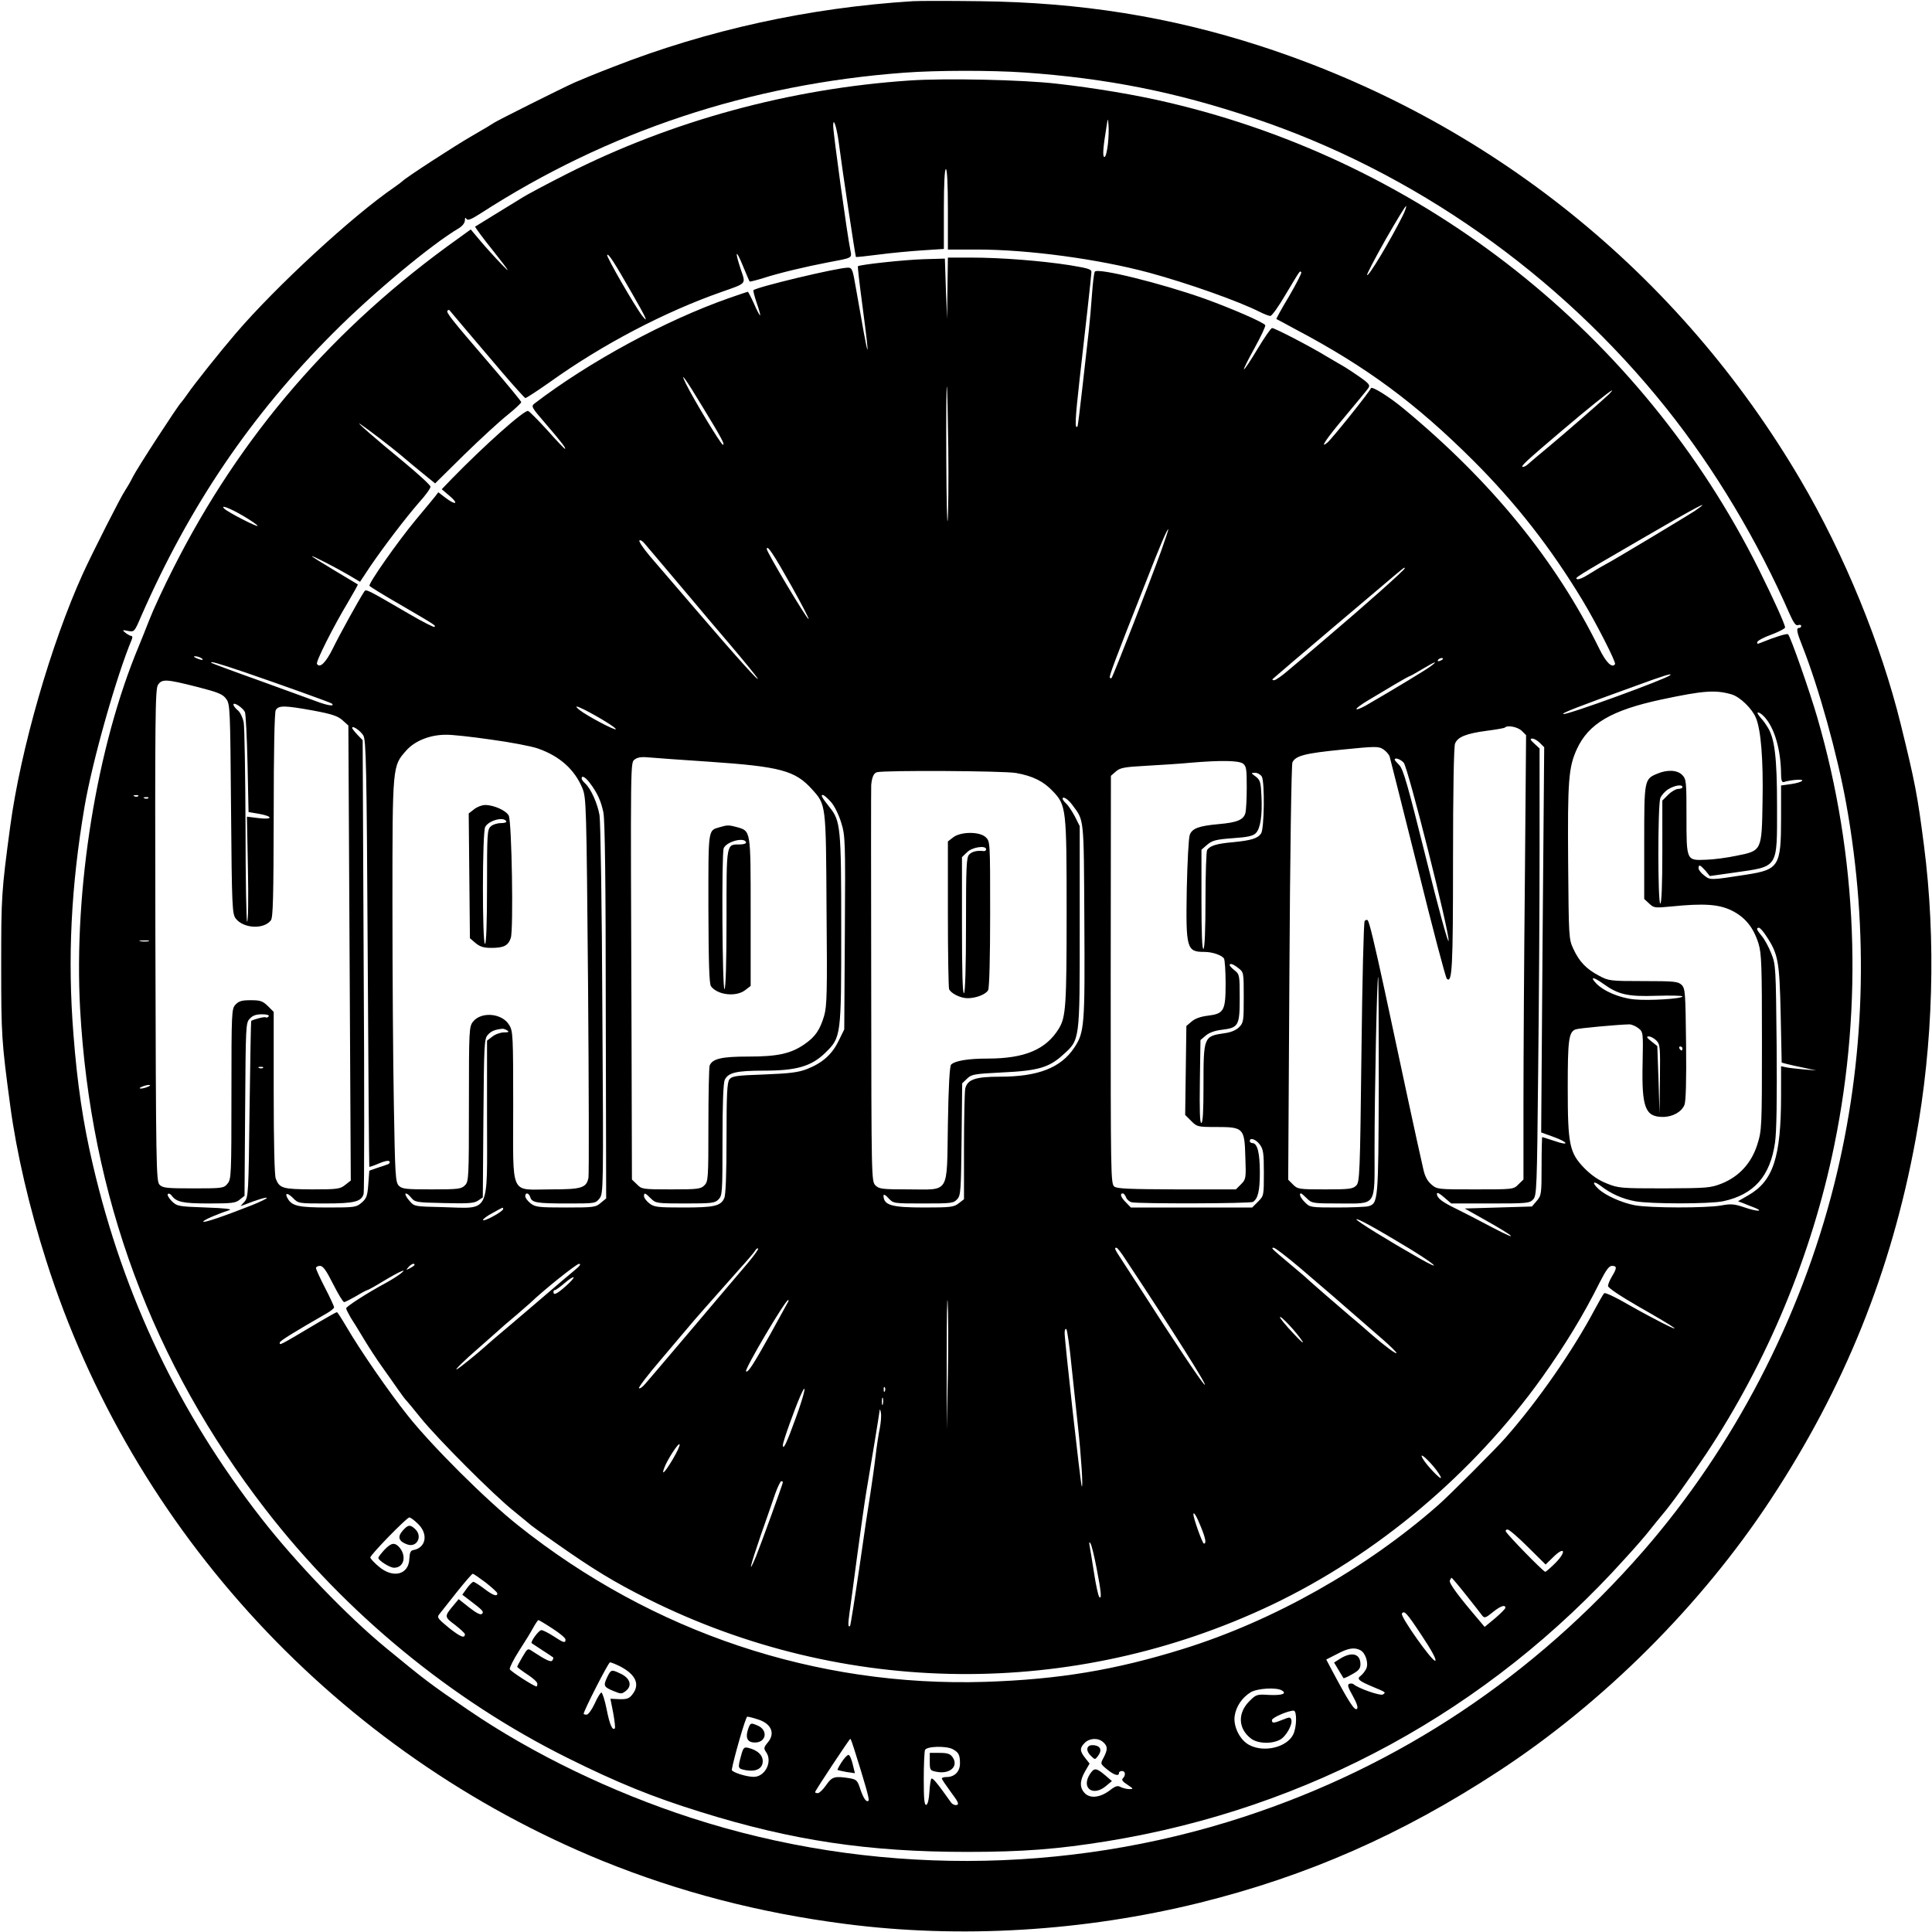 <?xml version="1.0" standalone="no"?>
<!DOCTYPE svg PUBLIC "-//W3C//DTD SVG 20010904//EN"
 "http://www.w3.org/TR/2001/REC-SVG-20010904/DTD/svg10.dtd">
<svg version="1.0" xmlns="http://www.w3.org/2000/svg"
 width="960pt" height="960pt" viewBox="0 0 960 960"
 preserveAspectRatio="xMidYMid meet">
<g transform="translate(0,960) scale(0.1,-0.1)"
fill="#000000" stroke="none">
<path d="M4535 9594 c-514 -32 -1020 -143 -1490 -327 -78 -30 -163 -65 -190
-77 -69 -31 -388 -191 -400 -200 -5 -4 -55 -34 -109 -65 -89 -51 -333 -210
-346 -225 -3 -3 -21 -17 -40 -30 -210 -144 -588 -493 -787 -725 -79 -92 -208
-254 -243 -305 -13 -19 -27 -37 -30 -40 -13 -11 -219 -327 -240 -370 -12 -25
-31 -56 -40 -70 -19 -27 -160 -305 -208 -410 -159 -350 -310 -876 -361 -1255
-44 -328 -45 -349 -45 -695 0 -345 2 -375 45 -695 31 -232 95 -507 179 -770
427 -1344 1450 -2446 2765 -2982 380 -154 778 -258 1206 -313 571 -74 1184
-37 1759 105 536 133 1005 339 1485 653 523 342 1006 824 1351 1347 369 560
602 1137 723 1795 87 472 102 989 41 1460 -32 249 -45 316 -115 600 -98 399
-281 846 -498 1215 -605 1030 -1550 1789 -2686 2157 -449 145 -892 216 -1391
222 -151 2 -302 2 -335 0z m553 -354 c412 -29 754 -97 1138 -226 797 -266
1522 -776 2055 -1444 237 -297 452 -655 613 -1024 19 -42 30 -57 41 -52 8 3
15 1 15 -4 0 -6 -4 -10 -10 -10 -16 0 -12 -21 16 -91 81 -205 174 -539 218
-784 114 -634 94 -1276 -60 -1890 -168 -668 -500 -1306 -947 -1820 -544 -624
-1213 -1070 -1987 -1323 -887 -290 -1859 -292 -2745 -5 -395 128 -789 318
-1108 536 -192 131 -214 148 -412 311 -189 156 -442 418 -616 641 -408 523
-684 1100 -837 1755 -49 208 -78 403 -97 650 -30 378 -12 736 55 1131 38 224
158 648 235 832 4 9 3 17 -2 17 -5 0 -18 7 -29 15 -18 15 -17 16 12 10 31 -6
32 -5 65 72 240 548 545 999 954 1408 196 197 489 441 625 521 18 11 30 27 30
39 0 14 3 16 8 7 6 -9 24 -2 69 27 633 409 1338 643 2108 700 163 12 427 12
593 1z"/>
<path d="M4520 9200 c-596 -40 -1184 -201 -1705 -465 -99 -50 -198 -103 -220
-117 -22 -14 -83 -51 -135 -83 -52 -32 -97 -60 -99 -61 -2 -2 40 -59 94 -126
78 -99 85 -111 38 -62 -32 33 -80 86 -106 117 l-48 57 -62 -45 c-618 -440
-1082 -977 -1416 -1639 -48 -94 -101 -209 -119 -256 -18 -47 -42 -105 -52
-130 -210 -501 -324 -1209 -292 -1802 52 -932 358 -1760 922 -2489 398 -515
923 -947 1500 -1234 247 -123 424 -195 663 -269 455 -142 834 -198 1322 -198
280 0 453 14 695 53 1003 163 1896 650 2575 1405 50 54 106 119 125 144 19 24
47 58 61 75 44 51 133 176 217 301 304 458 525 989 636 1531 145 705 116 1440
-84 2128 -37 128 -133 402 -145 413 -5 6 -65 -13 -139 -43 -13 -6 -17 -4 -14
5 2 7 34 24 71 37 37 14 67 30 67 35 0 15 -57 141 -130 288 -581 1166 -1662
2022 -2932 2320 -159 38 -369 73 -556 94 -170 20 -558 28 -732 16z m985 -317
c-4 -35 -11 -63 -17 -63 -10 0 -8 41 10 150 7 45 7 45 10 10 2 -19 1 -63 -3
-97z m-1337 7 c16 -126 82 -563 85 -567 2 -1 52 4 113 12 60 8 157 17 217 21
l107 7 0 198 c0 126 4 199 10 199 6 0 10 -73 10 -200 l0 -200 145 0 c255 0
602 -47 855 -115 198 -54 445 -142 550 -195 22 -11 45 -20 52 -20 8 0 42 48
77 108 75 125 69 117 77 109 3 -3 -24 -56 -60 -118 -37 -61 -65 -113 -64 -114
2 -1 44 -23 93 -50 356 -188 600 -369 886 -654 214 -214 386 -435 543 -695 67
-111 167 -307 161 -316 -14 -22 -45 8 -79 78 -214 436 -536 831 -971 1191 -71
59 -159 114 -163 102 -5 -16 -194 -252 -216 -270 -42 -35 -6 19 87 129 56 67
108 130 115 140 11 15 7 22 -36 53 -27 19 -63 43 -78 52 -16 9 -58 34 -94 55
-78 48 -256 140 -269 140 -6 0 -38 -47 -73 -105 -34 -57 -64 -102 -67 -100 -2
3 22 50 53 106 31 56 55 107 53 113 -5 13 -166 83 -302 132 -214 76 -532 155
-545 134 -4 -6 -10 -57 -14 -113 -4 -56 -11 -138 -16 -182 -5 -44 -19 -168
-31 -275 -12 -107 -23 -197 -25 -199 -14 -16 -12 33 10 230 29 252 57 504 59
534 2 17 -10 21 -106 37 -141 22 -342 38 -489 38 l-118 0 -2 -152 -2 -153 -6
150 -5 150 -105 -3 c-99 -3 -318 -27 -327 -35 -2 -2 8 -89 22 -193 42 -318 34
-296 -32 84 -16 94 -19 102 -40 102 -51 0 -453 -96 -469 -112 -2 -3 5 -31 16
-63 11 -32 19 -60 17 -62 -2 -1 -16 24 -30 57 -15 33 -29 60 -31 60 -3 0 -44
-14 -93 -31 -319 -112 -696 -317 -967 -524 -18 -14 -15 -19 55 -100 81 -94
104 -125 96 -125 -3 0 -43 42 -88 93 -46 50 -88 93 -95 95 -20 5 -218 -172
-379 -337 l-50 -52 40 -34 c47 -40 29 -47 -22 -8 l-35 27 -16 -21 c-10 -12
-52 -64 -96 -116 -89 -107 -237 -318 -230 -328 2 -4 70 -46 152 -93 180 -105
178 -104 171 -111 -3 -3 -57 24 -120 61 -227 132 -220 128 -230 113 -25 -38
-122 -213 -155 -281 -35 -71 -65 -100 -79 -77 -7 10 81 185 155 308 27 46 49
85 48 87 -2 1 -54 32 -115 69 -62 37 -113 69 -113 71 0 5 119 -56 187 -96 l52
-31 51 77 c72 105 172 236 241 316 33 36 59 72 58 80 0 7 -62 64 -137 126
-134 110 -242 204 -212 185 39 -26 151 -112 200 -153 30 -26 81 -68 113 -94
l59 -48 146 144 c81 79 177 167 215 197 37 30 67 58 67 63 0 4 -72 92 -161
195 -192 223 -214 252 -205 260 3 3 7 4 9 2 5 -7 154 -182 262 -309 59 -69
111 -126 115 -128 4 -1 59 35 123 80 261 187 571 349 854 448 125 44 119 37
94 111 -31 93 -25 105 10 19 17 -41 32 -77 34 -79 2 -1 32 6 67 17 77 25 211
57 321 78 123 23 120 21 113 58 -16 75 -86 584 -86 621 0 48 18 -8 28 -85z
m2802 -362 c-66 -131 -169 -302 -177 -295 -3 3 39 83 92 177 54 94 99 169 102
166 2 -2 -5 -24 -17 -48z m-3827 -390 c68 -118 82 -150 48 -107 -37 48 -179
294 -174 302 6 9 34 -34 126 -195z m347 -558 c97 -159 113 -190 102 -190 -9 0
-144 223 -182 300 -37 74 -6 33 80 -110z m1222 -205 c2 -165 0 -327 -3 -360
-3 -33 -6 104 -7 304 -1 200 0 362 3 360 2 -3 5 -140 7 -304z m3283 266 c-52
-48 -219 -194 -300 -261 -49 -41 -96 -80 -103 -87 -7 -7 -19 -13 -25 -13 -14
1 15 28 188 175 134 114 246 204 255 205 2 0 -4 -8 -15 -19z m429 -578 c-39
-26 -415 -252 -444 -266 -17 -9 -38 -21 -93 -55 -20 -13 -43 -22 -49 -20 -16
6 -19 4 322 202 266 155 356 203 264 139z m-7218 -25 c41 -24 74 -47 74 -51 0
-8 -144 66 -164 84 -26 24 25 5 90 -33z m4564 -175 c-50 -139 -238 -622 -247
-632 -1 -2 -5 -2 -8 1 -6 5 21 77 176 469 75 193 108 269 114 269 2 0 -14 -48
-35 -107z m-2445 -108 c55 -65 116 -137 135 -160 19 -23 94 -112 166 -196 72
-85 134 -161 138 -169 15 -27 -101 101 -292 324 -103 120 -213 248 -244 284
-31 37 -54 71 -51 76 4 5 16 -2 27 -16 12 -14 66 -78 121 -143z m609 -69 c48
-86 86 -159 84 -162 -6 -6 -208 332 -208 348 1 24 34 -26 124 -186z m3046 90
c0 -8 -206 -191 -389 -346 -68 -58 -151 -129 -185 -157 -33 -29 -67 -53 -75
-53 -9 0 -11 3 -5 8 14 14 568 483 611 519 40 33 43 36 43 29z m-5980 -446
c18 -12 2 -12 -25 0 -13 6 -15 9 -5 9 8 0 22 -4 30 -9z m6170 -4 c0 -2 -7 -7
-16 -10 -8 -3 -12 -2 -9 4 6 10 25 14 25 6z m-5958 -65 c181 -62 432 -152 437
-157 15 -14 -14 -11 -60 5 -30 11 -162 59 -294 107 -132 47 -242 88 -244 90
-12 11 31 -1 161 -45z m5898 29 c-22 -17 -172 -108 -322 -195 -27 -15 -48 -23
-48 -18 0 5 26 24 58 43 31 19 90 53 129 77 40 24 75 43 77 43 3 0 31 16 63
35 65 39 81 44 43 15z m1189 -45 c-20 -19 -513 -199 -531 -193 -11 4 72 36
357 139 150 55 185 65 174 54z m-7320 -58 c105 -27 128 -36 145 -60 19 -26 20
-44 24 -547 4 -495 6 -522 24 -545 39 -49 139 -54 174 -8 11 15 13 118 14 521
0 327 4 510 10 523 14 25 44 24 188 -2 91 -17 121 -27 144 -48 l29 -26 6
-1131 6 -1130 -28 -22 c-25 -20 -38 -22 -164 -22 -147 1 -162 5 -181 54 -6 17
-10 175 -10 427 l0 401 -29 29 c-26 25 -37 29 -85 29 -44 0 -59 -4 -76 -22
-19 -21 -20 -33 -20 -444 0 -400 -1 -423 -19 -445 -19 -23 -24 -24 -170 -24
-131 0 -153 2 -168 18 -17 17 -18 82 -21 1239 -2 1084 -1 1224 13 1245 20 30
40 29 194 -10z m7627 -38 c41 -13 100 -70 119 -116 25 -59 37 -207 33 -415 -4
-246 -3 -245 -129 -270 -46 -10 -115 -19 -152 -20 -98 -4 -97 -6 -97 217 0
169 -1 183 -20 203 -24 26 -74 29 -124 8 -66 -27 -66 -30 -66 -341 l0 -282 25
-23 c23 -22 28 -22 112 -14 159 16 233 11 297 -20 67 -33 109 -84 134 -165 15
-49 17 -107 17 -491 0 -424 -1 -437 -23 -507 -29 -92 -90 -159 -177 -194 -57
-22 -72 -23 -285 -24 -214 0 -228 1 -285 24 -41 16 -76 40 -111 75 -76 78 -84
117 -84 404 0 235 5 274 39 287 14 6 214 24 267 25 12 0 32 -9 45 -19 24 -19
24 -22 21 -174 -5 -221 13 -267 101 -267 48 0 93 25 107 60 7 17 10 119 8 301
-3 256 -4 277 -22 295 -18 17 -35 19 -190 19 -166 0 -173 1 -221 27 -63 33
-98 70 -127 133 -23 49 -23 58 -26 430 -3 406 2 472 43 562 58 127 172 194
420 247 211 45 270 49 351 25z m-7389 -87 c4 -9 10 -125 13 -257 l5 -240 53
-9 c71 -13 68 -30 -4 -21 l-57 7 5 -261 c3 -144 1 -261 -4 -261 -4 0 -8 213
-8 473 -1 259 -5 492 -9 517 -5 25 -18 52 -30 61 -12 10 -21 22 -21 28 0 15
46 -15 57 -37z m1686 12 c71 -36 157 -89 157 -97 0 -10 -140 64 -179 94 -29
23 -20 24 22 3z m5864 -36 c51 -55 82 -164 83 -285 0 -29 4 -41 13 -39 35 11
98 16 92 7 -3 -6 -28 -13 -55 -17 l-50 -7 0 -164 c0 -237 -11 -254 -172 -279
-180 -28 -180 -28 -210 -4 -16 12 -28 28 -28 36 0 20 8 17 34 -12 l22 -27 120
17 c224 32 214 17 214 333 0 240 -12 335 -47 390 -9 15 -20 30 -23 33 -3 3
-11 13 -19 23 -20 25 2 21 26 -5z m-6962 -92 c14 -21 17 -152 22 -1082 3 -583
7 -1060 8 -1062 1 -1 23 6 48 17 28 12 49 16 52 10 4 -5 0 -11 -7 -14 -7 -3
-31 -11 -53 -18 l-40 -14 -5 -67 c-4 -59 -9 -71 -33 -92 -27 -23 -35 -24 -167
-24 -144 0 -177 7 -199 42 -19 31 -4 34 25 5 26 -27 29 -27 160 -27 146 0 181
9 191 49 3 13 4 526 0 1139 l-5 1114 -26 27 c-14 15 -26 30 -26 34 0 14 40
-13 55 -37z m5757 22 l21 -21 -6 -720 c-4 -396 -7 -893 -7 -1104 l0 -384 -25
-24 c-24 -25 -26 -25 -214 -25 -186 0 -190 0 -218 24 -21 18 -33 41 -41 78
-35 153 -99 453 -192 888 -51 235 -76 339 -84 347 -3 4 -10 2 -15 -3 -5 -5
-12 -299 -16 -653 -7 -609 -9 -645 -26 -662 -17 -17 -36 -19 -154 -19 -130 0
-137 1 -160 24 l-24 24 6 1029 c3 571 10 1036 15 1045 16 33 63 45 245 63 168
17 183 17 206 2 14 -9 28 -25 32 -36 3 -10 66 -261 140 -556 73 -296 138 -542
144 -548 27 -27 31 56 31 593 0 339 4 559 10 575 13 33 54 50 159 64 46 6 87
13 89 16 13 13 64 3 84 -17z m-5122 -43 c96 -13 201 -33 232 -44 109 -38 183
-104 222 -198 19 -47 20 -76 28 -978 4 -511 5 -942 2 -957 -10 -51 -34 -58
-189 -58 -204 0 -185 -43 -185 413 0 351 -1 374 -20 404 -35 59 -139 68 -180
16 -19 -25 -20 -40 -20 -409 0 -371 -1 -385 -20 -404 -18 -18 -33 -20 -165
-20 -127 0 -147 2 -163 18 -17 17 -19 49 -25 403 -4 211 -7 661 -7 1000 0 688
0 682 68 759 43 49 119 79 197 79 28 1 129 -10 225 -24z m5211 -16 l22 -22 -8
-957 -7 -957 61 -22 c77 -28 81 -47 4 -20 -31 10 -58 19 -60 19 -1 0 -3 -65
-3 -144 0 -139 -1 -146 -24 -173 l-24 -28 -167 -5 -167 -5 103 -58 c150 -84
175 -110 34 -36 -66 35 -147 77 -180 93 -69 33 -95 53 -95 74 0 9 12 3 35 -17
l36 -31 194 0 c182 0 195 1 213 20 18 19 19 53 25 637 4 339 7 839 7 1110 l0
494 -26 24 c-21 19 -23 25 -10 25 9 0 26 -10 37 -21z m-4126 -94 c352 -24 426
-44 509 -136 71 -79 70 -69 73 -597 4 -416 2 -481 -12 -530 -21 -70 -44 -104
-98 -141 -68 -47 -134 -61 -279 -61 -134 0 -178 -11 -192 -45 -3 -9 -6 -142
-6 -296 0 -266 -1 -280 -20 -299 -18 -18 -33 -20 -165 -20 -142 0 -147 1 -170
25 l-25 24 -2 733 c-5 1387 -6 1337 17 1355 15 11 35 13 75 9 30 -3 163 -12
295 -21z m3450 -5 c21 -23 227 -840 223 -885 -2 -16 -52 166 -112 410 -90 360
-113 443 -133 463 -12 12 -23 25 -23 27 0 13 29 3 45 -15z m-799 -4 c17 -13
19 -27 19 -118 0 -57 -3 -115 -7 -129 -10 -33 -41 -46 -133 -54 -98 -9 -131
-21 -143 -53 -6 -15 -12 -136 -15 -268 -5 -299 -1 -314 88 -314 39 0 86 -16
97 -33 4 -7 8 -62 8 -123 0 -137 -8 -151 -89 -161 -34 -4 -63 -14 -80 -29
l-26 -22 -3 -221 -3 -221 30 -30 c29 -29 32 -30 124 -30 136 0 141 -5 145
-149 4 -107 3 -111 -22 -136 l-25 -25 -293 0 c-233 1 -297 3 -311 14 -18 14
-18 58 -18 1028 l1 1013 24 21 c21 19 42 23 153 29 70 4 169 10 218 15 154 13
239 11 261 -4z m-1127 -47 c83 -15 136 -41 183 -91 66 -70 68 -84 68 -600 0
-466 -4 -521 -38 -578 -64 -105 -170 -150 -355 -150 -97 0 -162 -11 -181 -30
-7 -7 -13 -104 -16 -296 -6 -354 12 -324 -196 -324 -131 0 -146 2 -164 20 -20
20 -20 34 -21 998 -1 537 -1 984 0 992 4 40 13 59 29 63 38 10 628 7 691 -4z
m1221 -18 c15 -29 12 -262 -4 -283 -18 -25 -50 -34 -141 -43 -79 -7 -113 -17
-127 -39 -4 -6 -8 -118 -8 -248 0 -147 -4 -239 -10 -243 -7 -4 -10 80 -10 244
l0 249 29 25 c25 21 44 26 126 32 74 5 101 11 115 25 23 23 33 88 28 186 -3
66 -6 78 -28 95 -25 18 -25 19 -3 19 12 0 27 -9 33 -19z m-3338 -33 c36 -48
54 -87 66 -144 8 -34 12 -359 12 -985 l2 -934 -27 -22 c-25 -22 -35 -23 -174
-23 -135 0 -151 2 -175 21 -14 11 -26 27 -26 35 0 21 18 17 25 -5 8 -27 32
-31 187 -31 134 0 137 0 157 25 19 26 20 37 14 938 -2 502 -9 936 -14 966 -10
59 -43 132 -71 158 -10 9 -18 20 -18 25 0 17 19 7 42 -24z m5428 -19 c0 -5 -9
-9 -21 -9 -11 0 -34 -13 -50 -29 l-29 -29 0 -256 c0 -164 -4 -256 -10 -256
-13 0 -13 490 0 524 5 14 23 34 39 44 32 20 71 26 71 11z m-7673 -45 c-3 -3
-12 -4 -19 -1 -8 3 -5 6 6 6 11 1 17 -2 13 -5z m3442 -29 c18 -20 39 -64 51
-103 20 -65 21 -87 18 -548 l-3 -479 -28 -57 c-33 -68 -81 -110 -157 -140 -44
-17 -86 -22 -213 -27 -141 -5 -160 -8 -173 -25 -11 -16 -14 -73 -14 -292 0
-179 -4 -281 -11 -297 -18 -40 -50 -47 -203 -47 -130 0 -146 2 -170 21 -14 11
-26 27 -26 35 0 19 5 18 34 -11 24 -24 29 -25 171 -25 132 0 147 2 165 20 19
19 20 33 20 295 0 183 4 282 11 299 17 36 57 46 194 46 162 0 236 21 305 88
80 78 80 80 80 616 0 505 -3 537 -58 605 -38 48 -45 61 -34 61 6 0 24 -16 41
-35z m-3392 19 c-3 -3 -12 -4 -19 -1 -8 3 -5 6 6 6 11 1 17 -2 13 -5z m4590
-32 c61 -82 58 -54 61 -576 3 -524 1 -556 -51 -633 -66 -99 -180 -143 -367
-143 -124 0 -164 -14 -174 -60 -3 -18 -6 -149 -6 -291 l0 -258 -26 -20 c-24
-19 -40 -21 -171 -21 -163 0 -202 11 -203 59 0 8 10 4 25 -13 24 -26 25 -26
173 -26 139 0 150 1 168 21 18 19 19 42 22 299 l3 277 25 24 c22 21 36 23 172
30 177 8 234 24 302 86 87 78 85 64 85 638 l0 500 -24 48 c-14 26 -33 55 -43
64 -10 9 -18 20 -18 24 0 15 27 -2 47 -29z m3448 -651 c61 -91 67 -126 73
-389 l5 -242 26 -7 c14 -4 53 -12 86 -19 l60 -13 -60 5 c-33 3 -72 7 -87 10
l-28 6 0 -144 c0 -309 -39 -427 -164 -498 l-50 -29 27 -10 c15 -6 39 -16 53
-21 53 -21 15 -21 -46 0 -53 18 -69 19 -118 10 -73 -13 -352 -13 -428 1 -64
12 -146 48 -181 81 -35 32 -27 44 10 16 52 -40 108 -65 172 -77 77 -14 369
-14 437 0 153 33 234 124 258 292 8 58 10 209 8 483 -4 388 -4 401 -27 457
-12 31 -33 70 -47 86 -26 31 -29 41 -14 41 5 0 21 -17 35 -39z m-8037 -28
c-10 -2 -28 -2 -40 0 -13 2 -5 4 17 4 22 1 32 -1 23 -4z m5416 -134 c26 -20
26 -22 26 -145 0 -117 -1 -126 -23 -148 -15 -15 -41 -26 -73 -30 -103 -15
-104 -17 -104 -262 0 -125 -3 -184 -11 -184 -7 0 -9 64 -7 206 l3 206 26 22
c17 15 46 25 79 29 84 10 90 20 90 158 0 113 -1 118 -25 137 -14 11 -25 23
-25 26 0 12 18 6 44 -15z m697 -585 c-2 -577 -3 -584 -53 -598 -13 -3 -83 -6
-156 -6 -128 0 -134 1 -157 25 -22 21 -33 45 -20 45 2 0 15 -11 29 -25 24 -24
29 -25 161 -25 188 0 175 -19 175 263 0 288 12 868 18 863 2 -3 3 -246 3 -542z
m1115 508 c75 -54 122 -65 265 -60 71 2 129 1 129 -3 0 -12 -167 -22 -239 -15
-73 7 -154 41 -191 81 -31 33 -13 32 36 -3z m-6631 -162 c-4 -6 -10 -8 -15 -5
-6 4 -60 -10 -72 -18 -1 -1 -5 -198 -8 -438 -5 -419 -6 -438 -25 -460 l-20
-22 20 7 c61 24 107 38 111 34 2 -3 -33 -20 -78 -38 -142 -56 -238 -88 -238
-80 0 7 66 36 130 57 16 5 -24 10 -117 13 -139 5 -143 6 -170 32 -15 15 -23
31 -19 35 4 4 13 1 19 -8 24 -32 55 -39 185 -39 113 0 133 2 153 19 l24 19 3
430 c3 414 3 430 23 450 14 16 32 22 60 22 25 0 38 -4 34 -10z m1185 -70 c11
-7 8 -10 -16 -10 -17 0 -43 -9 -58 -21 l-26 -20 0 -390 c0 -483 20 -443 -225
-437 -136 3 -137 3 -161 32 -14 15 -22 31 -19 35 4 3 16 -5 27 -19 20 -24 24
-25 165 -28 118 -3 149 -1 168 12 l24 16 3 394 c3 367 4 395 22 414 16 18 34
26 71 30 6 1 17 -3 25 -8z m5710 -50 c19 -19 20 -32 18 -192 l-2 -173 -5 168
-6 169 -30 24 c-23 18 -26 24 -12 24 9 0 26 -9 37 -20z m130 -40 c0 -5 -2 -10
-4 -10 -3 0 -8 5 -11 10 -3 6 -1 10 4 10 6 0 11 -4 11 -10z m-7053 -96 c-3 -3
-12 -4 -19 -1 -8 3 -5 6 6 6 11 1 17 -2 13 -5z m-572 -94 c-11 -5 -27 -9 -35
-9 -9 0 -8 4 5 9 11 5 27 9 35 9 9 0 8 -4 -5 -9z m5524 -286 c18 -24 21 -41
21 -141 0 -113 0 -115 -29 -144 l-29 -29 -302 0 -301 0 -24 25 c-26 25 -32 45
-16 45 5 0 12 -9 16 -19 3 -10 16 -22 28 -25 32 -8 590 -7 603 2 25 16 34 56
34 146 0 97 -12 146 -37 146 -7 0 -13 5 -13 10 0 19 29 10 49 -16z m-3759
-322 c0 -5 -22 -21 -50 -36 -27 -15 -50 -23 -50 -18 0 5 21 21 48 35 54 30 52
30 52 19z m4508 -199 c130 -80 162 -112 44 -45 -153 87 -312 185 -312 193 0 9
98 -45 268 -148z m-3293 -70 c-115 -135 -136 -160 -262 -309 -194 -229 -216
-254 -245 -288 -14 -17 -29 -28 -33 -24 -4 3 42 64 102 134 59 70 121 143 138
163 29 36 126 145 260 296 39 43 74 84 78 92 5 8 11 12 14 9 3 -3 -21 -36 -52
-73z m1881 14 c227 -342 413 -637 389 -617 -16 13 -164 235 -309 462 -33 51
-77 119 -98 151 -40 61 -43 67 -30 67 4 0 26 -28 48 -63z m866 -39 c107 -91
188 -161 415 -359 34 -30 62 -58 62 -62 1 -9 -61 37 -124 92 -23 20 -67 59
-100 86 -58 49 -225 194 -235 205 -3 3 -34 29 -70 59 -94 79 -96 81 -81 81 7
0 67 -46 133 -102z m-4402 17 c0 -2 -10 -10 -22 -16 -21 -11 -22 -11 -9 4 13
16 31 23 31 12z m795 -27 c-22 -18 -87 -73 -145 -123 -58 -50 -143 -122 -190
-162 -47 -39 -94 -80 -105 -90 -43 -39 -131 -110 -145 -117 -16 -8 40 47 105
103 22 19 60 53 85 75 25 23 72 64 105 91 32 28 63 55 69 60 65 63 230 195
243 195 12 0 4 -11 -22 -32z m-1200 -68 c25 -49 49 -90 55 -90 5 0 32 14 60
30 28 17 53 30 56 30 3 0 38 19 77 43 83 50 127 69 87 38 -14 -11 -47 -32 -75
-47 -89 -48 -195 -116 -195 -125 0 -5 11 -26 23 -47 13 -20 43 -68 66 -107 23
-38 63 -100 89 -136 26 -36 62 -88 81 -115 19 -27 37 -51 41 -54 3 -3 35 -41
70 -85 84 -104 363 -384 465 -465 44 -36 82 -67 85 -70 3 -3 57 -42 120 -86
189 -133 293 -196 459 -279 975 -487 2113 -498 3099 -30 523 249 1002 652
1344 1130 116 163 205 309 287 473 31 61 46 82 61 82 25 0 25 -11 0 -52 -11
-18 -20 -40 -20 -48 0 -9 61 -50 153 -103 85 -48 162 -94 173 -103 31 -24
-101 43 -224 113 -63 37 -117 62 -121 57 -5 -5 -25 -40 -46 -79 -111 -209
-284 -457 -445 -640 -45 -52 -283 -290 -335 -335 -357 -314 -818 -574 -1265
-713 -337 -105 -618 -152 -985 -164 -841 -26 -1652 245 -2320 777 -158 125
-429 395 -548 545 -96 120 -239 328 -306 443 -23 39 -44 72 -47 72 -3 0 -41
-21 -85 -47 -207 -123 -199 -119 -199 -104 0 8 73 53 235 146 19 11 35 24 35
29 0 5 -20 49 -45 97 -25 48 -45 93 -45 98 0 6 9 11 20 11 15 0 31 -22 65 -90z
m1156 -11 c-44 -39 -61 -47 -61 -29 0 6 3 10 8 10 4 0 25 15 47 34 22 19 42
32 45 29 3 -3 -15 -23 -39 -44z m1899 -439 l-6 -275 0 360 c0 198 2 322 5 275
3 -47 4 -209 1 -360z m-793 363 c-2 -5 -42 -75 -87 -158 -87 -156 -114 -198
-123 -189 -9 9 195 354 209 354 3 0 3 -3 1 -7z m2554 -197 c11 -17 -9 0 -45
39 -36 38 -66 74 -66 80 1 12 82 -74 111 -119z m-1147 -121 c10 -93 24 -228
32 -300 16 -147 27 -315 19 -300 -6 12 -85 722 -85 762 0 16 4 23 9 18 4 -6
16 -86 25 -180z m-927 -127 c-3 -8 -6 -5 -6 6 -1 11 2 17 5 13 3 -3 4 -12 1
-19z m-443 -134 c-45 -125 -64 -164 -64 -134 0 16 58 178 87 244 36 82 22 12
-23 -110z m433 69 c-3 -10 -5 -4 -5 12 0 17 2 24 5 18 2 -7 2 -21 0 -30z m-15
-118 c-6 -27 -16 -93 -22 -145 -6 -52 -18 -133 -25 -180 -8 -47 -33 -213 -55
-370 -23 -157 -44 -287 -46 -289 -10 -10 -11 8 -3 64 5 33 22 164 39 290 17
127 37 268 45 315 21 121 65 390 66 403 1 7 4 1 6 -13 3 -14 0 -47 -5 -75z
m-1028 -154 c-40 -68 -60 -87 -43 -44 15 41 72 128 76 116 2 -6 -13 -38 -33
-72z m3780 -39 c20 -24 36 -49 36 -55 -1 -12 -73 64 -91 96 -18 32 14 7 55
-41z m-3234 -77 c0 -8 -110 -311 -134 -370 -41 -98 -29 -48 24 106 28 79 60
172 72 207 12 34 26 62 30 62 4 0 8 -2 8 -5z m2078 -224 c23 -57 27 -81 14
-81 -7 0 -52 125 -52 145 0 18 17 -11 38 -64z m-3891 17 c52 -50 40 -118 -22
-130 -15 -2 -19 -12 -21 -42 -2 -81 -81 -101 -152 -40 -23 19 -42 40 -42 45 0
13 181 199 194 199 5 0 25 -14 43 -32z m5515 -115 l88 -87 39 38 c56 55 66 27
10 -30 -24 -24 -47 -44 -51 -44 -9 0 -191 186 -196 201 -2 5 2 9 9 9 8 0 53
-39 101 -87z m-2143 -106 c23 -116 26 -157 13 -142 -5 6 -17 60 -26 120 -10
61 -19 121 -22 135 -3 19 -2 21 5 10 5 -8 19 -64 30 -123z m-3035 -71 c31 -25
57 -48 57 -53 1 -18 -21 -11 -64 22 -25 19 -50 35 -55 35 -4 0 -19 -14 -32
-32 l-23 -32 33 -25 c71 -54 75 -59 65 -70 -7 -7 -27 3 -63 31 l-53 42 -25
-30 c-47 -56 -47 -58 7 -98 27 -21 49 -42 49 -46 0 -23 -22 -14 -79 31 -55 45
-61 53 -49 67 8 10 47 59 87 110 40 50 76 92 80 92 4 0 33 -20 65 -44z m4872
-63 c38 -48 74 -93 80 -102 10 -12 17 -10 50 17 38 31 64 41 64 23 0 -5 -23
-28 -51 -52 l-52 -43 -26 31 c-101 118 -152 186 -147 199 3 8 7 14 9 14 2 0
35 -39 73 -87z m-222 -199 c50 -75 74 -120 68 -126 -11 -11 -175 220 -166 234
11 18 24 4 98 -108z m-4319 34 c36 -23 65 -47 65 -55 0 -19 -10 -16 -60 17
-25 16 -52 30 -60 30 -13 0 -56 -59 -48 -65 2 -1 26 -17 53 -35 28 -18 52 -34
54 -36 1 -1 0 -8 -4 -14 -7 -11 -29 -1 -98 44 -25 17 -25 17 -51 -27 -14 -24
-26 -46 -26 -49 0 -3 23 -20 50 -38 28 -18 50 -38 50 -46 0 -8 -2 -14 -4 -14
-12 0 -129 75 -133 86 -2 7 18 47 46 91 28 43 60 95 71 116 11 20 23 37 25 37
3 0 35 -19 70 -42z m4015 -108 c26 -14 42 -67 28 -93 -6 -12 -18 -27 -27 -34
-21 -15 -10 -25 59 -54 67 -28 68 -28 51 -39 -13 -7 -121 30 -145 51 -5 4 -14
5 -22 2 -10 -4 -6 -18 18 -60 20 -36 27 -58 21 -64 -12 -12 -41 34 -132 205
l-21 40 53 27 c56 30 87 35 117 19z m-3679 -80 c79 -41 101 -91 60 -141 -15
-19 -27 -23 -63 -22 l-45 2 14 -71 c7 -39 11 -74 8 -76 -12 -13 -26 19 -41 96
-9 45 -21 82 -26 82 -4 0 -20 -25 -33 -55 -14 -30 -32 -55 -40 -55 -8 0 -15 2
-15 4 0 15 123 256 131 256 5 0 28 -9 50 -20z m3289 -120 c26 -16 0 -25 -65
-22 -60 4 -64 2 -97 -31 -59 -59 -56 -136 7 -185 33 -26 102 -29 144 -7 31 15
66 78 57 101 -5 13 -10 12 -42 -1 -45 -18 -54 -19 -54 -2 0 12 80 47 108 47
17 0 16 -84 -3 -120 -32 -62 -142 -89 -215 -52 -48 23 -83 93 -75 146 7 47 37
91 79 117 33 20 129 26 156 9z m-2609 -142 c70 -20 93 -69 55 -115 -21 -25
-22 -31 -10 -48 35 -48 -5 -126 -63 -124 -39 1 -108 24 -107 35 9 54 69 264
77 264 5 0 27 -5 48 -12z m482 -145 c57 -180 78 -255 73 -260 -10 -11 -25 9
-41 56 -14 44 -19 49 -53 55 -75 12 -88 8 -117 -34 -15 -22 -34 -40 -41 -40
-8 0 -14 2 -14 5 0 7 171 265 175 265 2 0 10 -21 18 -47z m1239 30 c22 -20 23
-35 2 -76 -17 -31 -17 -31 17 -59 34 -28 59 -36 59 -18 0 6 7 10 15 10 17 0
20 -21 4 -37 -7 -7 -1 -16 23 -31 30 -20 31 -22 10 -22 -13 0 -32 5 -43 10
-15 9 -26 6 -53 -15 -48 -37 -98 -43 -125 -16 -27 27 -27 62 1 110 l22 38 -22
28 c-27 34 -28 49 -2 75 24 24 67 26 92 3z m-749 -34 c30 -16 37 -28 37 -71 0
-41 -27 -68 -67 -68 -13 0 -23 -3 -23 -7 0 -5 21 -35 45 -68 37 -49 42 -61 28
-64 -9 -2 -21 4 -27 12 -68 96 -92 125 -98 119 -4 -4 -8 -34 -10 -66 -2 -36
-8 -61 -15 -64 -10 -3 -13 27 -13 126 0 72 3 137 6 146 7 19 103 22 137 5z"/>
<path d="M2356 5579 l-27 -21 3 -310 3 -310 28 -24 c22 -18 40 -24 78 -24 62
0 84 11 97 49 14 40 5 577 -10 608 -12 25 -74 53 -117 53 -16 0 -40 -9 -55
-21z m159 -59 c4 -6 -7 -10 -26 -10 -18 0 -41 -7 -51 -17 -17 -15 -18 -38 -18
-300 0 -182 -4 -283 -10 -283 -14 0 -14 555 1 581 17 32 90 52 104 29z"/>
<path d="M3577 5490 c-60 -18 -57 0 -57 -404 1 -276 4 -375 13 -387 33 -44
126 -54 171 -18 l26 20 0 368 c0 409 1 401 -68 421 -42 11 -47 11 -85 0z m130
-75 c2 -6 -11 -11 -31 -11 -68 0 -66 11 -66 -370 0 -218 -4 -345 -10 -349 -11
-7 -15 671 -4 700 13 33 102 57 111 30z"/>
<path d="M4736 5439 l-26 -20 0 -359 c0 -197 3 -366 6 -375 9 -21 56 -45 92
-45 42 0 91 19 102 40 6 11 10 163 10 379 0 358 0 360 -22 381 -31 29 -125 28
-162 -1z m164 -59 c0 -6 -6 -10 -12 -9 -32 4 -58 -2 -72 -17 -14 -13 -16 -59
-16 -349 0 -212 -4 -336 -10 -340 -7 -4 -10 110 -10 335 l0 341 25 24 c25 26
95 36 95 15z"/>
<path d="M2000 1993 c-26 -30 -19 -52 23 -67 49 -18 79 41 39 77 -25 23 -35
21 -62 -10z"/>
<path d="M1910 1899 c-16 -18 -30 -35 -30 -40 0 -13 57 -49 78 -49 50 0 64 59
25 103 -23 24 -39 21 -73 -14z"/>
<path d="M6662 1360 l-33 -21 22 -37 c12 -20 24 -39 25 -41 2 -1 21 7 43 20
32 17 41 29 41 49 0 52 -41 64 -98 30z"/>
<path d="M3016 1264 c-19 -41 -16 -47 36 -68 34 -14 38 -14 59 3 31 25 20 62
-26 84 -48 23 -49 22 -69 -19z"/>
<path d="M3719 1013 c-16 -43 -8 -68 24 -71 63 -7 79 61 19 85 -31 13 -33 12
-43 -14z"/>
<path d="M3682 875 c-17 -63 -16 -63 24 -71 51 -9 84 8 84 45 0 30 -26 55 -72
66 -21 5 -25 1 -36 -40z"/>
<path d="M4182 844 c-13 -20 -22 -37 -20 -39 2 -1 22 -6 44 -10 l42 -6 -11 45
c-6 25 -15 46 -21 46 -6 0 -21 -16 -34 -36z"/>
<path d="M5404 915 c-4 -10 2 -25 15 -38 22 -22 22 -22 37 -2 21 28 13 49 -19
53 -18 2 -29 -2 -33 -13z"/>
<path d="M5416 785 c-45 -69 14 -114 79 -60 l30 25 -35 30 c-43 36 -53 37 -74
5z"/>
<path d="M4620 846 c0 -42 2 -44 34 -50 67 -13 111 28 79 73 -11 16 -25 21
-64 21 l-49 0 0 -44z"/>
</g>
</svg>
